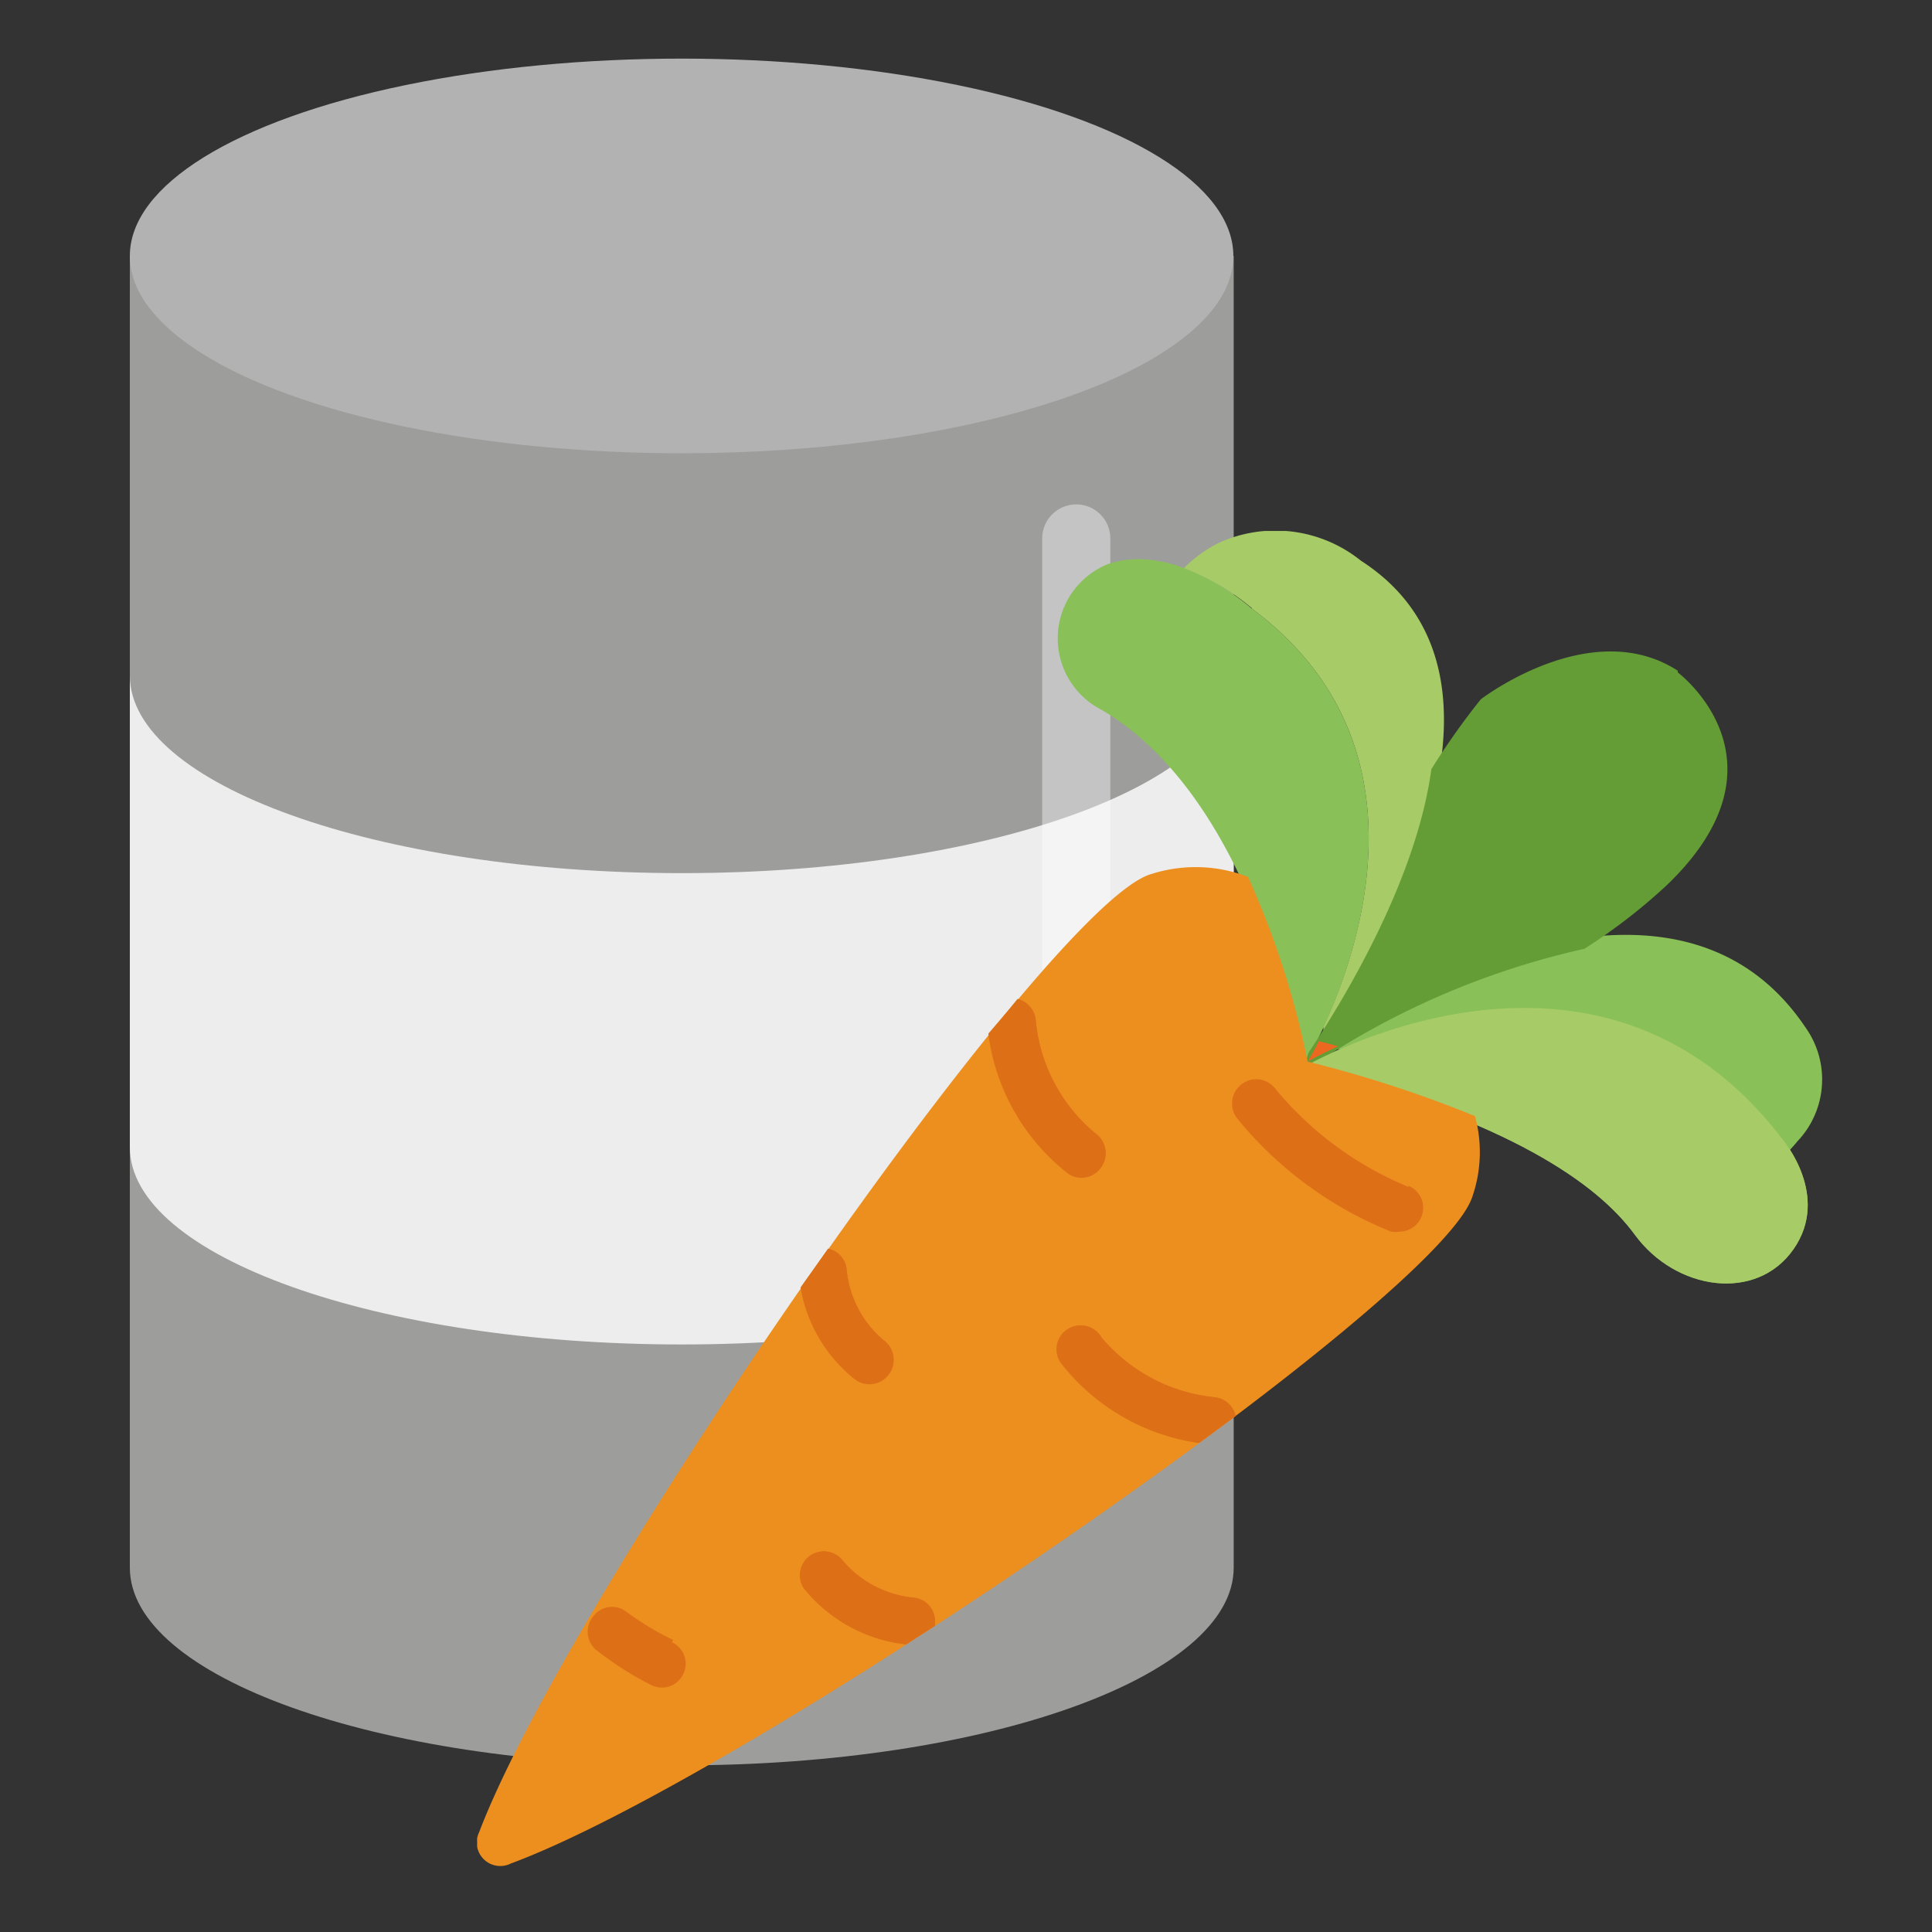 <svg xmlns="http://www.w3.org/2000/svg" xmlns:xlink="http://www.w3.org/1999/xlink" viewBox="0 0 56.69 56.69"><rect x="0" y="0" width="56.69" height="56.69" fill="#333333" stroke="none"/><defs><style>.cls-1,.cls-5{fill:none;}.cls-2{fill:#9d9d9c;}.cls-3{fill:#b2b2b2;}.cls-4{fill:#ededed;}.cls-5{stroke:#fff;stroke-linecap:round;stroke-miterlimit:10;stroke-width:2px;opacity:0.4;}.cls-6{fill:#89c058;}.cls-7{clip-path:url(#clip-path);}.cls-8{fill:#a7cb67;}.cls-9{fill:#649c35;}.cls-10{fill:#ec6820;}.cls-11{fill:#ed8f1f;}.cls-12{fill:#dd7016;}</style><clipPath id="clip-path"><rect class="cls-1" x="14" y="15.58" width="40.01" height="40.01"/></clipPath></defs><title>Icons</title><g id="Ebene_1" data-name="Ebene 1"><path class="cls-2" d="M20,7.51H3.81V46c0,3.2,7.25,5.8,16.19,5.8s16.2-2.6,16.2-5.8V7.51Z"/><ellipse class="cls-3" cx="20" cy="7.51" rx="16.19" ry="5.79"/><path class="cls-4" d="M20,25.62c-8.94,0-16.19-2.6-16.19-5.8V33.66c0,3.2,7.25,5.79,16.19,5.79s16.2-2.59,16.2-5.79V19.82C36.2,23,29,25.62,20,25.62Z"/><line class="cls-5" x1="31.58" y1="15.8" x2="31.58" y2="42.88"/><path class="cls-6" d="M38.22,31.33s8.61-5.11,14.09,2.11c0,0,1.41,1.64.32,3.21s-3.46,1.22-4.66-.42c-1.08-1.48-3.67-3.35-9.75-4.9Zm0,0"/><g class="cls-7"><path class="cls-6" d="M38.22,31.33s5.24-8.49-1.5-13.48c0,0-2.22-2-4.23-1.29a2.35,2.35,0,0,0-.2,4.25c1.88,1.08,4.46,3.79,5.93,10.52Zm0,0"/><path class="cls-6" d="M52.12,33.88l.11.14a4.29,4.29,0,0,0,.51-.53A2.63,2.63,0,0,0,53,30.18c-4.32-6.5-14.37.57-14.37.57.49,0,.94.07,1.38.12,2.87-1.05,8.25-2.05,12.08,3Zm0,0"/><path class="cls-8" d="M36.72,17.85c5.2,3.85,3.27,9.78,2.11,12.29a.81.81,0,0,1,0,.16S46,20.36,39.93,16.45a4,4,0,0,0-4.19-.51,3.9,3.9,0,0,0-1,.73,7,7,0,0,1,2,1.18Zm0,0"/></g><path class="cls-9" d="M49.23,19.68c-2.55-1.65-5.78.84-5.78.84A21.23,21.23,0,0,0,42,22.57c-.44,3.25-2.56,6.75-3.61,8.33-.06.22-.12.41-.15.55a23.5,23.5,0,0,1,8.25-3.61A16.75,16.75,0,0,0,48.88,26c3.85-3.66.35-6.27.35-6.27Zm0,0"/><path class="cls-8" d="M38.22,31.33s8.61-5.11,14.09,2.11c0,0,1.41,1.64.32,3.21s-3.46,1.22-4.66-.42c-1.08-1.48-3.67-3.35-9.75-4.9Zm0,0"/><g class="cls-7"><path class="cls-10" d="M38.7,30.55c-.2.39-.33.6-.33.6s.33-.19.89-.45l-.56-.15Zm0,0"/><path class="cls-11" d="M43.19,35.15a4,4,0,0,0,.09-2.4,35.49,35.49,0,0,0-4.91-1.6,25.4,25.4,0,0,0-1.75-5.42,4.27,4.27,0,0,0-2.91-.06c-3.16,1.13-17,21.12-19.65,28.09a.69.69,0,0,0,.93.92c7-2.59,27.06-16.38,28.2-19.53Zm0,0"/></g><path class="cls-12" d="M19.75,48.12a8.62,8.62,0,0,1-1.36-.82.69.69,0,0,0-1,.15.7.7,0,0,0,.15,1,9.46,9.46,0,0,0,1.58,1,.82.82,0,0,0,.3.07.7.7,0,0,0,.63-.4.69.69,0,0,0-.33-.93Zm0,0"/><path class="cls-12" d="M41.34,34.83a10,10,0,0,1-3.94-2.91.7.7,0,0,0-1-.08.71.71,0,0,0-.08,1,11.19,11.19,0,0,0,4.5,3.3.79.79,0,0,0,.25,0,.7.7,0,0,0,.25-1.35Zm0,0"/><path class="cls-12" d="M29.86,29.33a.71.71,0,0,1,.53.6,4.9,4.9,0,0,0,1.75,3.34.7.7,0,0,1,.16,1,.69.69,0,0,1-.57.29.66.66,0,0,1-.4-.13A6.21,6.21,0,0,1,29,30.33"/><path class="cls-12" d="M31.33,34.41a.66.66,0,0,0,.4.13.69.69,0,0,0,.57-.29.7.7,0,0,0-.16-1,4.9,4.9,0,0,1-1.75-3.34.71.71,0,0,0-.53-.6l-.82,1a6.21,6.21,0,0,0,2.29,4.08Zm0,0"/><path class="cls-12" d="M35.19,42.34a6.25,6.25,0,0,1-4-2.29.7.7,0,1,1,1.14-.8A5,5,0,0,0,35.65,41a.7.7,0,0,1,.61.55"/><path class="cls-12" d="M35.65,41a5,5,0,0,1-3.34-1.75.7.7,0,1,0-1.14.8,6.25,6.25,0,0,0,4,2.29l1.07-.79a.7.7,0,0,0-.61-.55Zm0,0"/><path class="cls-12" d="M24.3,36.64a.69.69,0,0,1,.54.59,3.09,3.09,0,0,0,1.08,2.09.71.71,0,0,1,.17,1,.71.71,0,0,1-1,.16,4.38,4.38,0,0,1-1.6-2.7"/><path class="cls-12" d="M25.11,40.46a.71.71,0,0,0,.41.13.7.7,0,0,0,.4-1.27,3.09,3.09,0,0,1-1.08-2.09.68.68,0,0,0-.54-.59l-.79,1.12a4.38,4.38,0,0,0,1.6,2.7Zm0,0"/><path class="cls-12" d="M26.58,48.25a4.48,4.48,0,0,1-3-1.65.7.7,0,0,1,1.14-.81,3.14,3.14,0,0,0,2.09,1.09.69.69,0,0,1,.62.76.11.11,0,0,1,0,.06"/><path class="cls-12" d="M26.82,46.88a3.12,3.12,0,0,1-2.09-1.09.7.7,0,0,0-1.14.81,4.48,4.48,0,0,0,3,1.65l.84-.54a.14.14,0,0,0,0-.06.69.69,0,0,0-.62-.77Zm0,0"/></g></svg>